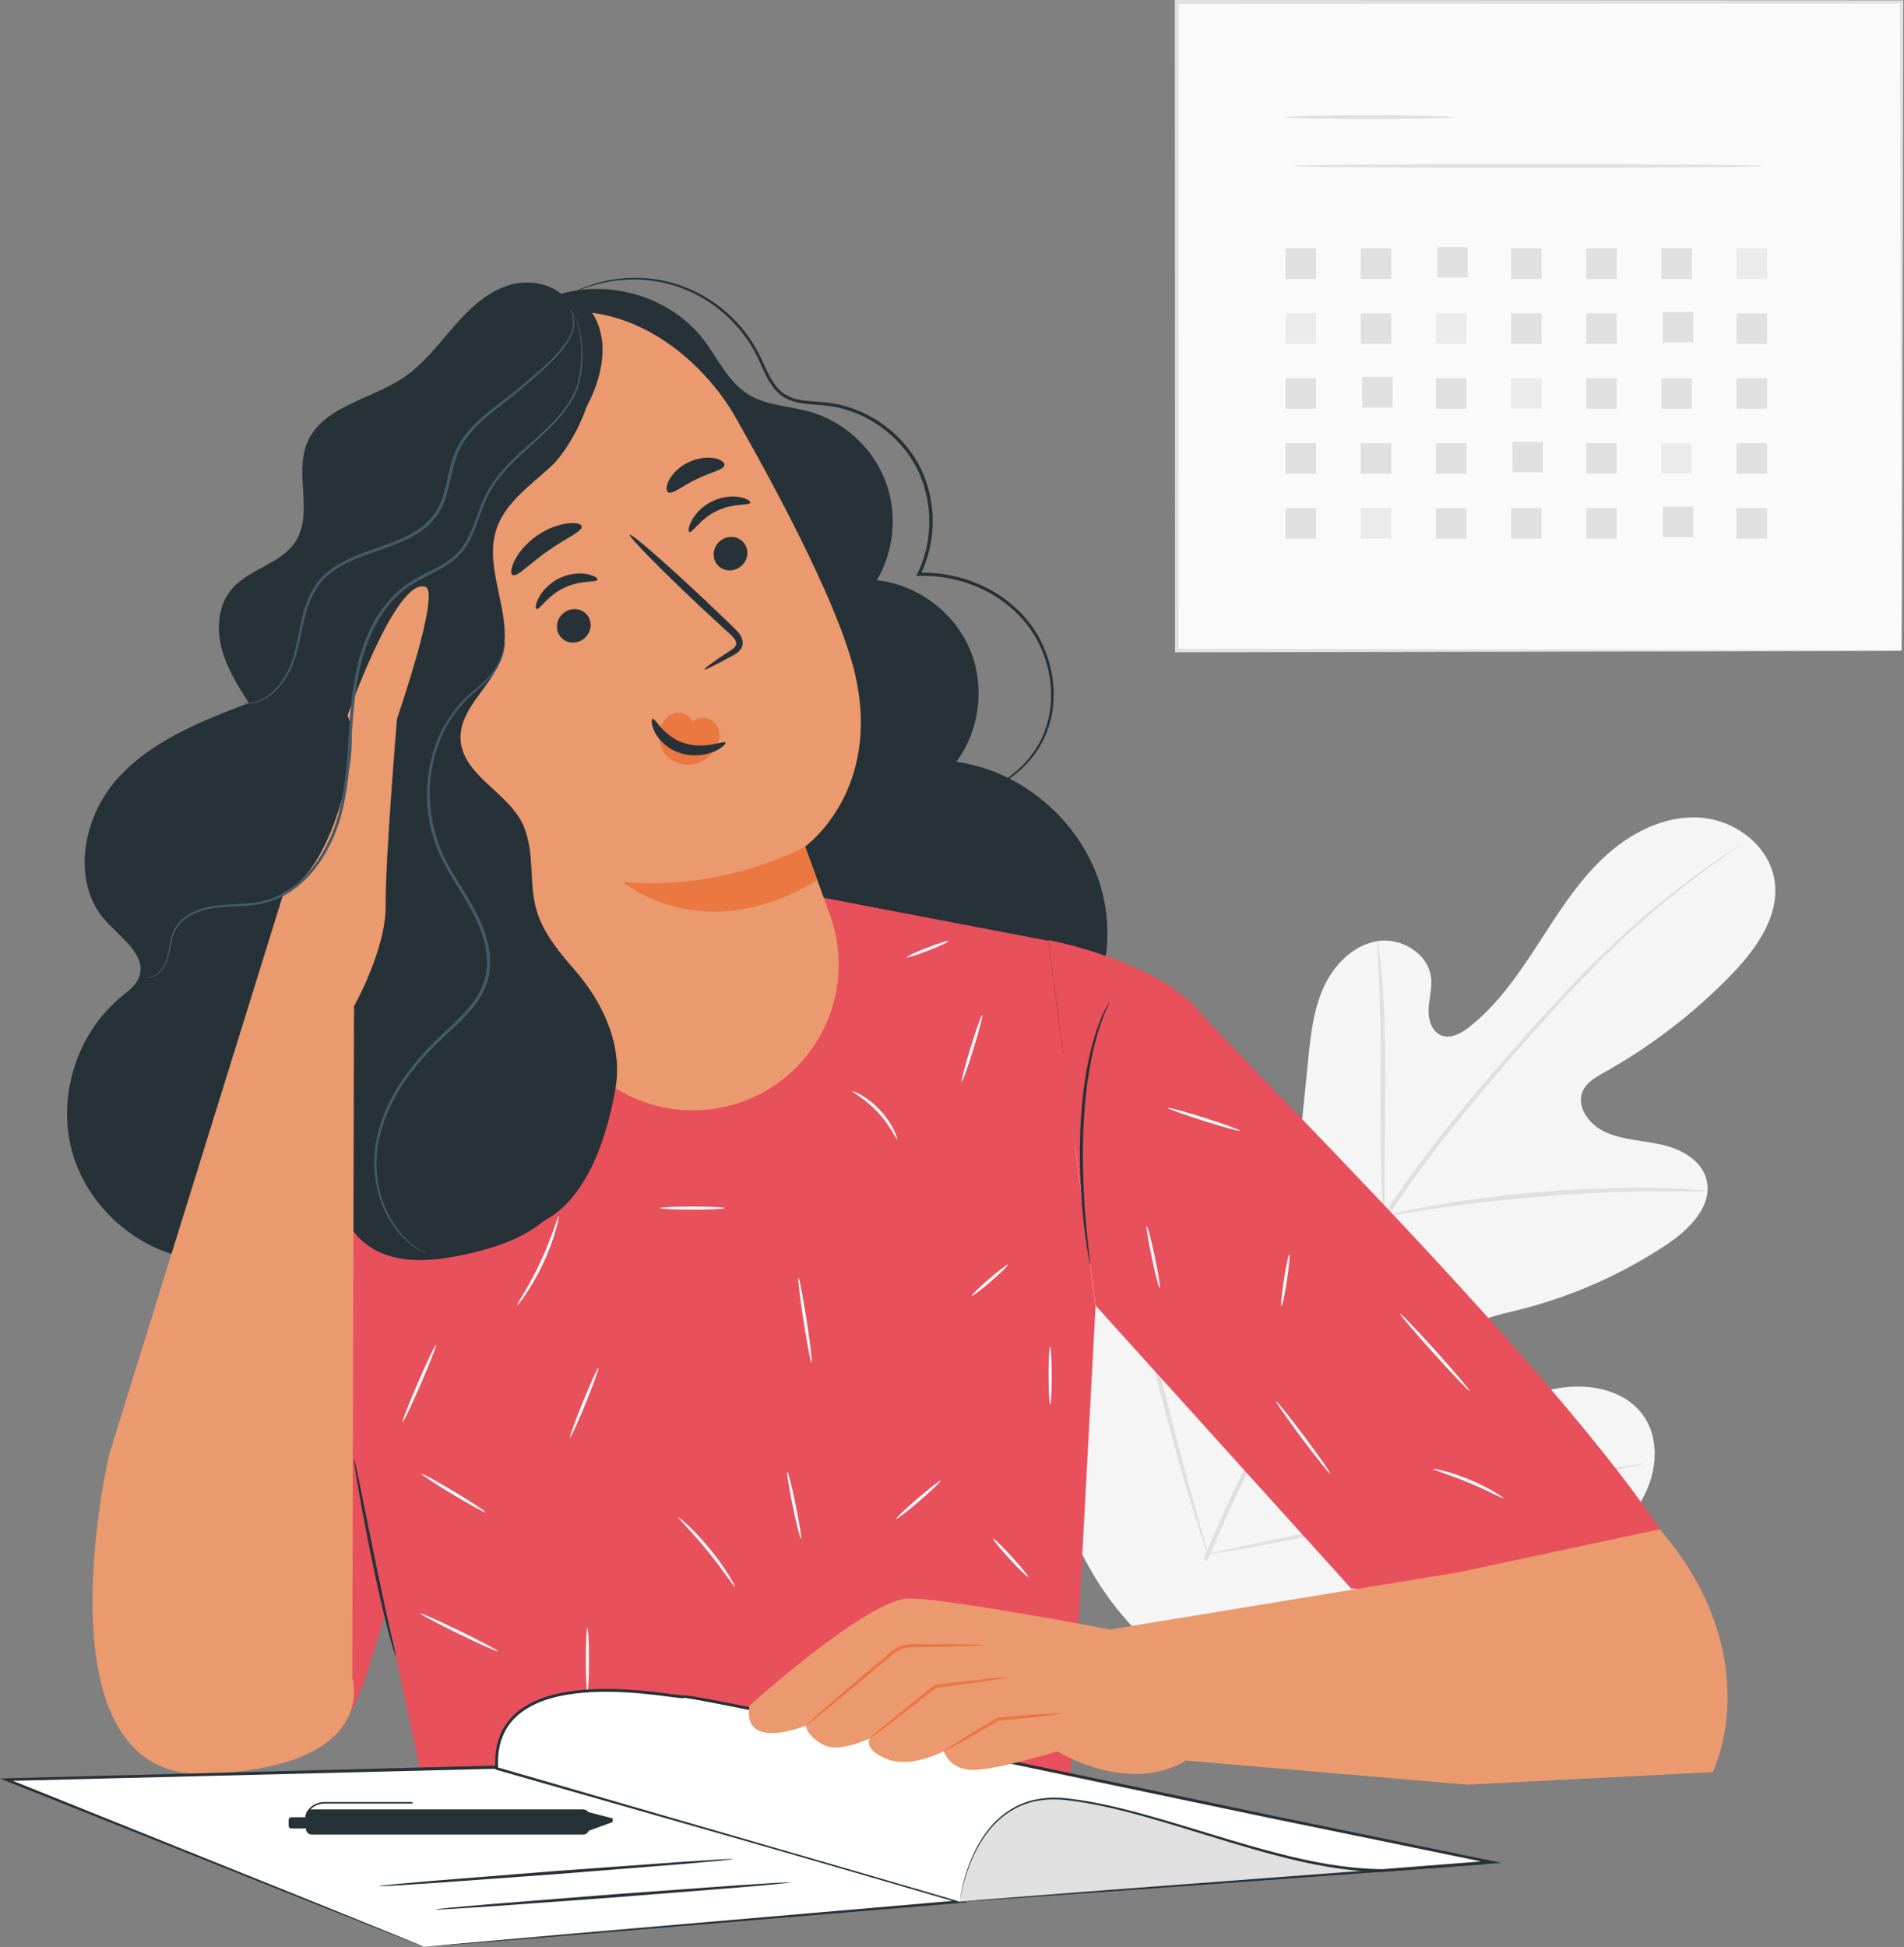 <svg width="313" height="320" viewBox="0 0 313 320" fill="none" xmlns="http://www.w3.org/2000/svg">
<rect x="0" y="0" width="313" height="320" fill="#808080" stroke="none"/>
<g clip-path="url(#clip0)">
<path d="M189.86 270.948C170.484 254.05 168.663 226.364 172.116 202.031C172.694 197.971 172.713 193.622 175.032 190.258C177.361 186.895 182.148 184.934 185.611 187.044C188.487 188.796 189.423 192.458 190.806 195.553C192.637 199.673 195.652 203.236 199.384 205.714C201.832 207.336 204.957 208.51 207.674 207.376C211.396 205.813 212.342 200.996 212.75 196.946C213.516 189.383 214.282 181.819 215.048 174.256C215.456 170.196 215.894 166.056 217.566 162.344C219.238 158.632 222.413 155.358 226.383 154.691C230.354 154.024 234.892 156.761 235.27 160.821C235.43 162.513 234.912 164.185 234.843 165.887C234.773 167.578 235.36 169.529 236.903 170.166C238.465 170.813 240.216 169.837 241.56 168.783C246.188 165.14 249.591 160.174 252.815 155.208C256.04 150.252 259.195 145.157 263.474 141.097C267.753 137.036 273.386 134.071 279.228 134.369C285.069 134.668 290.871 138.917 291.727 144.779C292.583 150.65 288.622 156.094 284.492 160.333C278.372 166.623 271.346 172.007 263.713 176.266C262.339 177.033 260.847 177.869 260.2 179.312C259.025 181.919 261.304 184.885 263.872 186.059C266.788 187.392 270.102 187.432 273.217 188.149C276.342 188.865 279.616 190.627 280.491 193.742C281.706 198.061 277.775 202.031 274.053 204.509C266.609 209.475 258.329 213.128 249.681 215.287C246.576 216.054 243.341 216.681 240.704 218.512C238.077 220.353 236.226 223.836 237.37 226.851C238.515 229.867 242.147 231.18 245.332 230.941C248.516 230.703 251.502 229.299 254.597 228.503C260.399 227.001 267.554 228.165 270.599 233.36C272.6 236.783 272.331 241.212 270.739 244.854C269.146 248.496 266.39 251.492 263.514 254.209C253.452 263.723 241.112 270.928 227.697 274.013C214.312 277.108 202.201 277.028 189.86 270.948Z" fill="#F5F5F5"/>
<path d="M197.822 256.309C202.748 244.366 209.227 231.728 216.462 218.741C218.283 215.496 220.084 212.302 221.856 209.147C223.637 206.002 225.399 202.877 227.309 199.942C231.111 194.03 235.211 188.646 239.262 183.651C243.312 178.655 247.342 174.057 251.144 169.788C254.956 165.528 258.578 161.617 262.031 158.204C268.928 151.337 275.128 146.471 279.526 143.296C281.726 141.704 283.467 140.529 284.662 139.743C285.239 139.375 285.687 139.076 286.025 138.858C286.334 138.658 286.493 138.569 286.503 138.579C286.513 138.589 286.363 138.708 286.065 138.917C285.736 139.156 285.299 139.465 284.741 139.863C283.577 140.689 281.865 141.903 279.696 143.525C275.357 146.759 269.226 151.675 262.409 158.572C258.986 162.005 255.393 165.926 251.612 170.196C247.84 174.475 243.829 179.083 239.799 184.078C235.768 189.074 231.698 194.448 227.926 200.33C226.026 203.266 224.284 206.351 222.503 209.505C220.731 212.66 218.94 215.855 217.119 219.099C209.894 232.076 203.405 244.675 198.459 256.567" fill="#E0E0E0"/>
<path d="M227.518 199.932C227.468 199.932 227.399 199.305 227.309 198.16C227.22 197.016 227.14 195.354 227.07 193.304C226.931 189.204 226.931 183.541 226.961 177.291C226.991 171.042 226.911 165.389 226.712 161.299C226.613 159.259 226.523 157.607 226.443 156.462C226.374 155.318 226.354 154.681 226.404 154.681C226.453 154.671 226.573 155.298 226.732 156.432C226.901 157.567 227.07 159.219 227.24 161.269C227.578 165.359 227.737 171.032 227.717 177.291C227.677 183.461 227.638 189.034 227.608 193.294C227.608 195.214 227.608 196.847 227.608 198.14C227.598 199.295 227.568 199.932 227.518 199.932Z" fill="#E0E0E0"/>
<path d="M280.7 195.812C280.7 195.861 279.944 195.871 278.591 195.841C277.237 195.812 275.287 195.772 272.868 195.792C268.042 195.792 261.364 196.03 254.01 196.608C246.655 197.205 240.027 198.021 235.25 198.757C232.862 199.106 230.931 199.444 229.598 199.663C228.264 199.892 227.518 199.991 227.508 199.942C227.498 199.892 228.224 199.693 229.538 199.374C230.862 199.066 232.772 198.648 235.171 198.23C239.938 197.364 246.586 196.448 253.96 195.851C261.334 195.274 268.032 195.115 272.878 195.254C275.296 195.304 277.257 195.433 278.61 195.553C279.964 195.662 280.7 195.762 280.7 195.812Z" fill="#E0E0E0"/>
<path d="M198.558 255.423C198.538 255.433 198.439 255.204 198.27 254.746C198.081 254.209 197.852 253.552 197.583 252.766C196.996 251.044 196.2 248.526 195.274 245.401C193.403 239.162 191.084 230.454 188.666 220.811C186.238 211.167 184.009 202.449 182.277 196.18C181.421 193.125 180.715 190.617 180.197 188.756C179.978 187.95 179.789 187.283 179.64 186.736C179.52 186.268 179.471 186.019 179.491 186.009C179.51 185.999 179.61 186.238 179.779 186.686C179.968 187.223 180.187 187.87 180.466 188.666C181.053 190.388 181.849 192.906 182.775 196.031C184.646 202.27 186.964 210.978 189.383 220.621C191.811 230.265 194.04 238.982 195.772 245.252C196.628 248.297 197.334 250.815 197.852 252.676C198.071 253.482 198.26 254.149 198.409 254.696C198.538 255.164 198.588 255.413 198.558 255.423Z" fill="#E0E0E0"/>
<path d="M270.251 240.555C270.251 240.585 270.012 240.654 269.534 240.764C268.977 240.883 268.28 241.042 267.454 241.222C265.534 241.62 262.936 242.167 259.781 242.824C253.303 244.177 244.366 246.158 234.504 248.357C224.632 250.556 215.675 252.447 209.167 253.671C205.912 254.288 203.275 254.756 201.444 255.035C200.598 255.164 199.902 255.264 199.334 255.353C198.847 255.413 198.598 255.443 198.588 255.413C198.588 255.383 198.827 255.313 199.304 255.204C199.862 255.084 200.548 254.935 201.384 254.746C203.305 254.348 205.902 253.801 209.057 253.144C215.536 251.79 224.472 249.81 234.345 247.611C244.207 245.411 253.173 243.52 259.682 242.296C262.936 241.679 265.573 241.212 267.405 240.933C268.25 240.804 268.947 240.704 269.514 240.615C269.982 240.555 270.241 240.535 270.251 240.555Z" fill="#E0E0E0"/>
<path d="M312.606 0.318H193.443V106.932H312.606V0.318Z" fill="#FAFAFA"/>
<path d="M312.616 106.932C312.616 106.932 312.596 106.245 312.586 104.952C312.576 103.648 312.566 101.727 312.556 99.239C312.536 94.234 312.517 86.919 312.487 77.594C312.457 58.964 312.407 32.343 312.347 0.309L312.616 0.577C278.292 0.587 237.341 0.607 193.463 0.627H193.453L193.772 0.309C193.762 39.101 193.742 75.594 193.732 106.922L193.453 106.643C229.001 106.703 258.757 106.753 279.646 106.783C290.095 106.813 298.325 106.842 303.958 106.852C306.764 106.862 308.924 106.882 310.397 106.882C311.113 106.892 311.671 106.892 312.059 106.902C312.417 106.922 312.616 106.932 312.616 106.932C312.616 106.932 312.437 106.942 312.079 106.952C311.7 106.952 311.153 106.962 310.447 106.972C308.984 106.982 306.844 106.992 304.067 107.002C298.445 107.022 290.244 107.042 279.825 107.071C258.896 107.101 229.081 107.151 193.453 107.211H193.175V106.932C193.165 75.604 193.155 39.111 193.135 0.318V0H193.453H193.463C237.341 0.02 278.302 0.03 312.616 0.05H312.885V0.318C312.825 32.423 312.775 59.104 312.745 77.773C312.716 87.068 312.696 94.363 312.676 99.359C312.666 101.827 312.656 103.728 312.646 105.021C312.636 106.285 312.616 106.932 312.616 106.932Z" fill="#E0E0E0"/>
<path d="M239.141 19.257C239.141 19.436 232.872 19.575 225.129 19.575C217.387 19.575 211.117 19.436 211.117 19.257C211.117 19.078 217.387 18.938 225.129 18.938C232.872 18.938 239.141 19.087 239.141 19.257Z" fill="#E0E0E0"/>
<path d="M289.637 27.268C289.637 27.447 272.401 27.586 251.154 27.586C229.896 27.586 212.67 27.447 212.67 27.268C212.67 27.089 229.896 26.95 251.154 26.95C272.401 26.95 289.637 27.089 289.637 27.268Z" fill="#E0E0E0"/>
<path d="M216.352 40.822H211.326V45.838H216.352V40.822Z" fill="#E0E0E0"/>
<path d="M228.702 40.822H223.687V45.838H228.702V40.822Z" fill="#E0E0E0"/>
<path d="M241.291 40.603H236.275V45.619H241.291V40.603Z" fill="#E0E0E0"/>
<path d="M253.423 40.822H248.407V45.838H253.423V40.822Z" fill="#E0E0E0"/>
<path d="M265.773 40.822H260.757V45.838H265.773V40.822Z" fill="#E0E0E0"/>
<path d="M278.133 40.822H273.117V45.838H278.133V40.822Z" fill="#E0E0E0"/>
<path d="M290.493 40.822H285.478V45.838H290.493V40.822Z" fill="#EBEBEB"/>
<path d="M216.352 51.501H211.326V56.516H216.352V51.501Z" fill="#EBEBEB"/>
<path d="M228.702 51.501H223.687V56.516H228.702V51.501Z" fill="#E0E0E0"/>
<path d="M241.073 51.501H236.047V56.516H241.073V51.501Z" fill="#EBEBEB"/>
<path d="M253.423 51.501H248.407V56.516H253.423V51.501Z" fill="#E0E0E0"/>
<path d="M265.773 51.501H260.757V56.516H265.773V51.501Z" fill="#E0E0E0"/>
<path d="M278.362 51.272H273.347V56.297H278.362V51.272Z" fill="#E0E0E0"/>
<path d="M290.493 51.501H285.478V56.516H290.493V51.501Z" fill="#E0E0E0"/>
<path d="M216.352 62.169H211.326V67.184H216.352V62.169Z" fill="#E0E0E0"/>
<path d="M228.932 61.95H223.916V66.966H228.932V61.95Z" fill="#E0E0E0"/>
<path d="M241.073 62.169H236.047V67.184H241.073V62.169Z" fill="#E0E0E0"/>
<path d="M253.423 62.169H248.407V67.184H253.423V62.169Z" fill="#EBEBEB"/>
<path d="M265.773 62.169H260.757V67.184H265.773V62.169Z" fill="#E0E0E0"/>
<path d="M278.133 62.169H273.117V67.184H278.133V62.169Z" fill="#E0E0E0"/>
<path d="M290.493 62.169H285.478V67.184H290.493V62.169Z" fill="#E0E0E0"/>
<path d="M216.352 72.847H211.326V77.873H216.352V72.847Z" fill="#E0E0E0"/>
<path d="M228.702 72.847H223.687V77.873H228.702V72.847Z" fill="#E0E0E0"/>
<path d="M241.073 72.847H236.047V77.873H241.073V72.847Z" fill="#E0E0E0"/>
<path d="M253.642 72.618H248.626V77.634H253.642V72.618Z" fill="#E0E0E0"/>
<path d="M265.773 72.847H260.757V77.873H265.773V72.847Z" fill="#E0E0E0"/>
<path d="M278.133 72.847H273.117V77.873H278.133V72.847Z" fill="#EBEBEB"/>
<path d="M290.493 72.847H285.478V77.873H290.493V72.847Z" fill="#E0E0E0"/>
<path d="M216.352 83.516H211.326V88.531H216.352V83.516Z" fill="#E0E0E0"/>
<path d="M228.702 83.516H223.687V88.531H228.702V83.516Z" fill="#EBEBEB"/>
<path d="M241.073 83.516H236.047V88.531H241.073V83.516Z" fill="#E0E0E0"/>
<path d="M253.423 83.516H248.407V88.531H253.423V83.516Z" fill="#E0E0E0"/>
<path d="M265.773 83.516H260.757V88.531H265.773V83.516Z" fill="#E0E0E0"/>
<path d="M278.362 83.296H273.347V88.312H278.362V83.296Z" fill="#E0E0E0"/>
<path d="M290.493 83.516H285.478V88.531H290.493V83.516Z" fill="#E0E0E0"/>
<path d="M181.311 147.078C178.634 135.862 168.633 126.786 157.218 125.204C161.139 119.929 161.985 112.515 159.338 106.494C156.701 100.473 150.68 96.065 144.141 95.368C147.077 90.432 147.575 84.123 145.445 78.788C143.315 73.454 138.608 69.215 133.075 67.662C129.682 66.707 125.93 66.667 122.944 64.786C119.67 62.726 118.028 58.925 115.679 55.849C109.688 48.027 98.005 45.221 89.118 49.46L81.087 66.239C89.486 93.288 97.885 120.347 106.295 147.396C108.892 155.756 111.639 164.394 117.481 170.902C123.88 178.038 133.394 181.809 142.907 182.964C152.153 184.078 162.025 182.785 169.678 177.48C179.162 170.912 183.988 158.283 181.311 147.078Z" fill="#263238"/>
<path d="M156.133 130.657C156.123 130.558 157.755 130.886 160.592 130.16C161.995 129.791 163.677 129.144 165.418 128.01C167.13 126.856 168.931 125.233 170.334 123.004C171.738 120.795 172.693 117.969 172.783 114.844C172.882 111.739 172.175 108.355 170.504 105.23C168.842 102.105 166.105 99.359 162.701 97.468C159.298 95.577 155.228 94.532 151.038 94.651L150.61 94.662L150.799 94.283C152.909 90.064 153.386 84.859 151.953 80.062C150.54 75.186 147.017 71.215 142.847 68.936C141.813 68.349 140.718 67.881 139.613 67.513C138.509 67.135 137.374 66.866 136.24 66.717C133.99 66.388 131.602 66.607 129.472 65.612C128.417 65.124 127.562 64.308 126.925 63.403C126.278 62.497 125.81 61.522 125.372 60.557C124.536 58.616 123.621 56.825 122.436 55.252C120.128 52.088 117.172 49.779 114.206 48.286C111.221 46.793 108.215 46.136 105.578 45.977C102.931 45.828 100.642 46.136 98.821 46.554C97 46.982 95.636 47.51 94.74 47.918C94.283 48.097 93.954 48.286 93.725 48.386C93.497 48.495 93.377 48.545 93.367 48.535C93.367 48.525 93.477 48.465 93.696 48.336C93.924 48.216 94.243 48.017 94.701 47.818C95.586 47.38 96.95 46.823 98.781 46.355C100.612 45.908 102.911 45.559 105.598 45.689C108.275 45.828 111.33 46.465 114.375 47.958C117.401 49.46 120.426 51.779 122.795 54.994C123.999 56.576 124.964 58.437 125.8 60.358C126.656 62.229 127.701 64.259 129.691 65.164C131.652 66.09 134 65.881 136.319 66.209C137.483 66.359 138.648 66.627 139.792 67.015C140.937 67.394 142.051 67.871 143.116 68.468C147.395 70.797 151.028 74.867 152.481 79.893C153.954 84.819 153.466 90.153 151.287 94.492L151.048 94.124C155.337 94.015 159.487 95.089 162.96 97.03C166.443 98.971 169.23 101.797 170.922 105.001C172.623 108.206 173.32 111.659 173.2 114.844C173.091 118.028 172.096 120.924 170.643 123.163C169.19 125.422 167.339 127.055 165.587 128.209C163.806 129.334 162.094 129.97 160.661 130.309C159.238 130.667 158.084 130.697 157.327 130.707C156.969 130.687 156.681 130.677 156.462 130.657C156.233 130.677 156.133 130.667 156.133 130.657Z" fill="#263238"/>
<path d="M54.994 284.701C57.98 281.885 59.413 277.824 60.667 273.913C64.468 262.091 67.603 250.049 70.051 237.868L58.079 209.963L54.994 284.701Z" fill="#E8505B"/>
<path d="M172.365 154.631L131.185 146.759L54.546 170.176L56.118 230.215L69.304 292.045H175.968L180.098 214.7L172.365 154.631Z" fill="#E8505B"/>
<path d="M172.365 154.512C172.365 154.512 190.02 157.766 197.344 166.424C204.669 175.082 276.501 245.172 279.875 265.414L222.114 261.085L180.108 214.581L172.365 154.512Z" fill="#E8505B"/>
<path d="M179.232 207.863C179.193 207.873 179.073 207.266 178.874 206.171C178.685 205.077 178.436 203.494 178.217 201.514C177.75 197.573 177.371 192.09 177.58 186.029C177.71 183.004 177.959 180.118 178.347 177.52C178.765 174.923 179.252 172.604 179.849 170.703C179.989 170.225 180.128 169.778 180.257 169.35C180.417 168.932 180.566 168.544 180.705 168.165C180.984 167.429 181.223 166.792 181.492 166.295C181.979 165.299 182.268 164.752 182.298 164.772C182.327 164.792 182.109 165.359 181.671 166.374C181.432 166.872 181.223 167.519 180.974 168.255C180.845 168.633 180.705 169.021 180.566 169.439C180.447 169.867 180.327 170.325 180.188 170.793C179.64 172.684 179.203 175.002 178.805 177.58C178.446 180.167 178.207 183.033 178.078 186.039C177.869 192.07 178.197 197.533 178.566 201.474C178.735 203.445 178.934 205.037 179.053 206.132C179.213 207.246 179.262 207.853 179.232 207.863Z" fill="#263238"/>
<path d="M58.178 239.779C58.218 239.769 58.328 240.226 58.517 241.042C58.716 241.968 58.955 243.132 59.253 244.526C59.87 247.571 60.686 251.591 61.592 256.03C62.517 260.518 63.373 264.578 64.04 267.504C64.358 268.888 64.637 270.052 64.846 270.968C65.045 271.784 65.145 272.241 65.105 272.251C65.075 272.261 64.916 271.823 64.647 271.027C64.388 270.221 64.05 269.057 63.682 267.594C62.925 264.678 62 260.628 61.084 256.129C60.159 251.641 59.403 247.551 58.895 244.595C58.636 243.112 58.447 241.918 58.318 241.082C58.198 240.246 58.148 239.779 58.178 239.779Z" fill="#263238"/>
<path d="M133.414 223.995C133.275 224.015 132.678 220.91 132.081 217.049C131.484 213.187 131.115 210.043 131.265 210.023C131.404 210.003 132.001 213.108 132.598 216.969C133.195 220.83 133.564 223.975 133.414 223.995Z" fill="#FAFAFA"/>
<path d="M93.716 236.266C93.587 236.216 94.522 233.609 95.806 230.454C97.09 227.299 98.244 224.781 98.374 224.831C98.503 224.881 97.567 227.488 96.284 230.643C95 233.798 93.845 236.315 93.716 236.266Z" fill="#FAFAFA"/>
<path d="M120.824 260.827C120.695 260.906 118.914 258.11 116.346 254.965C113.779 251.81 111.4 249.502 111.509 249.392C111.559 249.342 112.206 249.86 113.191 250.775C114.167 251.701 115.45 253.044 116.754 254.637C118.048 256.229 119.103 257.762 119.809 258.906C120.506 260.05 120.874 260.797 120.824 260.827Z" fill="#FAFAFA"/>
<path d="M154.631 243.371C154.721 243.481 153.168 244.973 151.158 246.695C149.148 248.427 147.446 249.74 147.346 249.631C147.257 249.521 148.809 248.029 150.82 246.307C152.83 244.585 154.532 243.272 154.631 243.371Z" fill="#FAFAFA"/>
<path d="M81.864 271.405C81.804 271.535 78.888 270.241 75.365 268.529C71.842 266.808 69.036 265.315 69.096 265.186C69.155 265.056 72.071 266.35 75.594 268.072C79.117 269.783 81.924 271.276 81.864 271.405Z" fill="#FAFAFA"/>
<path d="M165.697 207.863C165.787 207.973 164.543 209.197 162.911 210.61C161.279 212.013 159.875 213.068 159.786 212.958C159.696 212.849 160.94 211.625 162.582 210.212C164.204 208.809 165.608 207.754 165.697 207.863Z" fill="#FAFAFA"/>
<path d="M158.094 177.819C157.955 177.779 158.602 175.281 159.537 172.236C160.473 169.191 161.338 166.762 161.478 166.802C161.617 166.842 160.97 169.34 160.035 172.385C159.099 175.43 158.233 177.859 158.094 177.819Z" fill="#FAFAFA"/>
<path d="M119.123 198.568C119.123 198.708 116.754 198.827 113.829 198.827C110.903 198.827 108.534 198.708 108.534 198.568C108.534 198.429 110.903 198.309 113.829 198.309C116.754 198.309 119.123 198.429 119.123 198.568Z" fill="#FAFAFA"/>
<path d="M66.179 233.728C66.05 233.668 67.174 230.782 68.697 227.269C70.219 223.756 71.553 220.96 71.692 221.019C71.822 221.079 70.697 223.965 69.175 227.478C67.652 230.981 66.318 233.778 66.179 233.728Z" fill="#FAFAFA"/>
<path d="M190.656 211.705C190.517 211.734 189.92 209.485 189.333 206.679C188.746 203.873 188.377 201.574 188.517 201.544C188.656 201.514 189.253 203.763 189.84 206.57C190.428 209.386 190.796 211.675 190.656 211.705Z" fill="#FAFAFA"/>
<path d="M203.843 185.85C203.803 185.989 201.106 185.253 197.832 184.218C194.548 183.183 191.93 182.227 191.97 182.088C192.01 181.949 194.707 182.685 197.991 183.72C201.265 184.755 203.882 185.71 203.843 185.85Z" fill="#FAFAFA"/>
<path d="M210.66 214.67C210.521 214.65 210.69 212.74 211.048 210.401C211.406 208.062 211.804 206.181 211.944 206.201C212.083 206.221 211.914 208.132 211.556 210.471C211.207 212.809 210.809 214.69 210.66 214.67Z" fill="#FAFAFA"/>
<path d="M241.58 228.603C241.47 228.702 238.823 225.936 235.668 222.423C232.504 218.91 230.036 215.994 230.145 215.894C230.255 215.795 232.902 218.561 236.056 222.074C239.211 225.577 241.689 228.503 241.58 228.603Z" fill="#FAFAFA"/>
<path d="M218.661 242.197C218.541 242.286 216.471 239.689 214.013 236.415C211.565 233.131 209.674 230.404 209.784 230.324C209.903 230.235 211.973 232.832 214.431 236.106C216.879 239.381 218.78 242.107 218.661 242.197Z" fill="#FAFAFA"/>
<path d="M247.143 246.247C247.063 246.377 244.615 245.003 241.42 243.69C238.236 242.356 235.529 241.59 235.569 241.441C235.599 241.311 238.385 241.859 241.619 243.212C244.854 244.555 247.212 246.138 247.143 246.247Z" fill="#FAFAFA"/>
<path d="M96.562 278.093C96.423 278.093 96.304 275.744 96.304 272.839C96.304 269.943 96.423 267.584 96.562 267.584C96.702 267.584 96.821 269.933 96.821 272.839C96.821 275.735 96.702 278.093 96.562 278.093Z" fill="#FAFAFA"/>
<path d="M169.021 259.185C168.912 259.284 167.538 257.951 165.946 256.209C164.354 254.467 163.14 252.985 163.249 252.885C163.359 252.786 164.732 254.119 166.324 255.861C167.916 257.602 169.131 259.085 169.021 259.185Z" fill="#FAFAFA"/>
<path d="M172.644 230.832C172.505 230.832 172.386 228.712 172.376 226.105C172.366 223.497 172.485 221.378 172.624 221.378C172.764 221.378 172.883 223.497 172.893 226.105C172.893 228.712 172.784 230.832 172.644 230.832Z" fill="#FAFAFA"/>
<path d="M131.672 252.905C131.533 252.935 130.916 250.497 130.299 247.461C129.682 244.426 129.284 241.938 129.433 241.908C129.572 241.878 130.189 244.317 130.806 247.352C131.423 250.387 131.811 252.875 131.672 252.905Z" fill="#FAFAFA"/>
<path d="M79.824 248.576C79.754 248.695 77.346 247.382 74.44 245.64C71.544 243.899 69.255 242.386 69.325 242.257C69.394 242.137 71.803 243.451 74.709 245.192C77.615 246.934 79.903 248.447 79.824 248.576Z" fill="#FAFAFA"/>
<path d="M91.855 199.862C91.915 199.882 91.766 200.787 91.358 202.211C90.959 203.634 90.273 205.574 89.317 207.624C88.352 209.674 87.307 211.436 86.471 212.66C85.635 213.884 85.038 214.581 84.988 214.541C84.929 214.491 85.416 213.725 86.163 212.461C86.909 211.197 87.904 209.426 88.85 207.395C89.795 205.365 90.522 203.474 91.009 202.091C91.507 200.708 91.785 199.842 91.855 199.862Z" fill="#FAFAFA"/>
<path d="M147.486 187.253C147.337 187.323 146.381 185.034 144.321 182.844C142.291 180.635 140.072 179.511 140.151 179.371C140.181 179.252 142.59 180.197 144.699 182.496C146.839 184.765 147.615 187.233 147.486 187.253Z" fill="#FAFAFA"/>
<path d="M155.895 154.701C155.944 154.83 154.461 155.527 152.571 156.253C150.69 156.98 149.117 157.457 149.068 157.328C149.018 157.199 150.501 156.502 152.392 155.775C154.272 155.039 155.845 154.561 155.895 154.701Z" fill="#FAFAFA"/>
<path d="M132.349 139.136C132.349 139.136 146.282 129.234 139.793 107.937C136.569 97.338 128.219 81.455 120.974 68.687C114.446 57.183 99.419 46.057 83.635 53.799C83.635 53.799 47.928 68.08 59.134 95.249L92.024 168.364C97.229 179.928 110.525 185.442 122.387 180.953C134.658 176.306 140.918 162.652 136.429 150.322L132.349 139.136Z" fill="#EB996E"/>
<path d="M122.557 89.636C123.253 90.949 122.716 92.631 121.352 93.388C119.989 94.144 118.327 93.686 117.621 92.373C116.924 91.059 117.461 89.377 118.815 88.621C120.188 87.864 121.86 88.322 122.557 89.636Z" fill="#263238"/>
<path d="M123.343 82.64C123.194 83.127 120.576 82.64 117.849 83.973C115.113 85.267 113.789 87.645 113.331 87.456C113.112 87.377 113.142 86.63 113.71 85.566C114.257 84.511 115.421 83.187 117.133 82.371C118.835 81.555 120.576 81.485 121.711 81.724C122.845 81.953 123.422 82.411 123.343 82.64Z" fill="#263238"/>
<path d="M96.791 101.498C97.488 102.812 96.95 104.494 95.587 105.25C94.223 106.007 92.561 105.549 91.855 104.235C91.158 102.921 91.696 101.24 93.049 100.483C94.422 99.727 96.094 100.175 96.791 101.498Z" fill="#263238"/>
<path d="M98.214 95.288C98.065 95.776 95.447 95.288 92.721 96.622C89.984 97.916 88.66 100.294 88.202 100.105C87.984 100.025 88.013 99.279 88.581 98.214C89.128 97.159 90.292 95.836 91.994 95.02C93.696 94.204 95.437 94.134 96.572 94.373C97.726 94.602 98.303 95.059 98.214 95.288Z" fill="#263238"/>
<path d="M115.839 110.007C115.749 109.858 117.302 108.743 119.879 107.051C120.536 106.643 121.133 106.176 121.024 105.648C120.944 105.061 120.287 104.454 119.551 103.807C118.078 102.444 116.525 101.011 114.903 99.508C108.365 93.348 103.27 88.143 103.519 87.884C103.767 87.626 109.271 92.402 115.819 98.563C117.411 100.085 118.934 101.548 120.397 102.941C121.044 103.608 121.939 104.285 122.089 105.499C122.158 106.106 121.83 106.733 121.442 107.071C121.064 107.43 120.675 107.619 120.337 107.808C117.63 109.301 115.918 110.156 115.839 110.007Z" fill="#263238"/>
<path d="M132.349 139.136C132.349 139.136 119.461 146.47 102.424 144.968C102.424 144.968 115.461 156.134 134.349 144.649L132.349 139.136Z" fill="#EB7741"/>
<path d="M118.222 120.939C118.342 119.874 117.745 118.779 116.799 118.282C115.854 117.784 114.61 117.934 113.814 118.63C113.485 117.635 112.351 117.028 111.306 117.157C110.261 117.287 109.355 118.023 108.848 118.939C107.863 120.71 108.33 123.138 109.853 124.492C111.366 125.845 113.764 126.054 115.545 125.079C117.327 124.104 118.431 122.054 118.362 120.013" fill="#EB7741"/>
<path d="M107.282 118.15C107.73 117.941 108.954 120.996 112.437 122.131C115.92 123.275 119.045 121.633 119.244 122.051C119.364 122.23 118.756 122.937 117.393 123.524C116.06 124.111 113.91 124.459 111.78 123.763C109.651 123.066 108.257 121.563 107.65 120.349C107.023 119.105 107.063 118.21 107.282 118.15Z" fill="#263238"/>
<path d="M95.629 86.51C95.768 87.376 92.922 88.491 90.006 90.591C87.05 92.621 85.03 94.92 84.264 94.502C83.906 94.293 83.975 93.367 84.602 92.113C85.229 90.859 86.473 89.307 88.225 88.073C89.986 86.839 91.867 86.192 93.25 86.033C94.664 85.853 95.549 86.102 95.629 86.51Z" fill="#263238"/>
<path d="M119.097 76.426C118.947 77.281 116.758 77.62 114.509 78.754C112.22 79.809 110.608 81.312 109.842 80.904C109.493 80.695 109.463 79.929 109.991 78.913C110.498 77.908 111.613 76.734 113.175 75.978C114.728 75.231 116.35 75.092 117.455 75.311C118.559 75.53 119.146 76.028 119.097 76.426Z" fill="#263238"/>
<path d="M90.193 165.369C88.8 163.04 87.228 160.702 86.84 158.015C86.452 155.338 87.287 152.631 87.168 149.934C86.86 143.137 80.898 138.22 75.853 133.653C70.807 129.085 65.871 122.407 68.29 116.048C70.628 109.898 78.809 107.41 80.809 101.14C82.451 96.015 79.246 90.323 80.68 85.128C82.312 79.226 88.999 76.499 93 71.862C97.966 66.11 101.519 56.855 96.921 50.804L93.706 49.978C91.736 46.674 87.118 45.738 83.466 46.933C79.814 48.127 76.938 50.963 74.43 53.869C71.912 56.775 69.543 59.91 66.349 62.059C60.885 65.722 52.854 66.806 50.436 72.927C48.416 78.022 51.541 84.411 48.575 89.019C46.187 92.731 40.882 93.487 38.056 96.871C35.886 99.468 35.578 103.22 36.414 106.494C37.25 109.768 39.091 112.684 40.902 115.54C32.951 118.576 24.671 121.83 19.078 128.239C13.485 134.648 11.684 145.236 17.476 151.466C20.053 154.243 24.223 157.159 22.83 160.682C22.302 162.025 21.038 162.921 19.924 163.836C12.609 169.837 9.315 180.317 11.893 189.422C14.47 198.528 22.77 205.733 32.135 207.007C41.509 208.281 51.431 203.554 56.337 195.473C55.322 199.882 58.706 204.38 62.916 206.042C67.125 207.704 71.862 207.157 76.281 206.221C81.296 205.156 86.382 203.514 90.134 200.021C94.722 195.762 96.682 189.184 96.294 182.934C95.906 176.684 93.408 170.733 90.193 165.369Z" fill="#263238"/>
<path d="M96.891 59.82C98.772 64.109 94.065 73.424 90.632 76.609C87.198 79.793 82.979 82.64 81.566 87.098C79.406 93.905 84.72 101.498 82.362 108.246C80.7 113.003 75.455 116.506 75.714 121.531C76.032 127.642 84.063 130.388 86.223 136.121C88.064 141.007 86.731 145.744 88.542 150.65C89.666 153.705 92.174 156.81 94.324 159.249C99.001 164.563 102.424 171.658 101.19 178.854C99.469 188.885 95.637 197.503 89.328 200.698L68.23 172.684L66.588 127.93L65.274 105.539L73.405 99.568L76.45 77.514L96.891 59.82Z" fill="#263238"/>
<path d="M46.665 146.64L17.944 239.062C17.944 239.062 5.405 292.742 34.006 291.568C62.608 290.393 57.91 275.774 57.91 275.774L58.199 165.389C58.199 165.389 63.444 156.084 63.394 148.929C63.344 140.957 65.265 118.128 65.265 118.128C65.265 118.128 72.45 97.388 69.952 96.473C65.165 94.721 57.134 117.59 57.134 117.59C57.134 117.59 59.423 121.9 55.502 133.653C51.581 145.406 46.665 146.64 46.665 146.64Z" fill="#EB996E"/>
<path d="M93.676 50.804C93.686 50.794 93.766 50.894 93.925 51.083C94.094 51.262 94.283 51.58 94.522 51.998C94.97 52.854 95.408 54.227 95.617 56.048C95.826 57.86 95.856 60.129 95.299 62.676C94.751 65.274 92.92 67.762 90.661 70.1C88.392 72.449 85.516 74.609 82.988 77.445C81.734 78.868 80.6 80.48 79.823 82.341C79.027 84.192 78.46 86.222 77.525 88.193C77.067 89.178 76.48 90.133 75.733 90.989C74.987 91.845 74.061 92.532 73.096 93.129C71.155 94.323 68.966 95.119 67.105 96.473C63.294 99.13 60.855 103.578 59.562 108.295C58.218 113.052 58.039 117.919 57.701 122.586C57.382 127.244 56.934 131.812 55.491 135.922C54.038 139.992 51.7 143.594 48.595 145.953C47.052 147.127 45.34 147.973 43.589 148.411C41.837 148.879 40.106 148.909 38.494 148.988C36.871 149.058 35.329 149.138 33.926 149.486C32.523 149.824 31.249 150.401 30.273 151.208C29.278 152.004 28.671 153.059 28.383 154.104C28.084 155.158 27.965 156.164 27.736 157.049C27.348 158.87 26.273 160.025 25.397 160.443C24.959 160.652 24.571 160.702 24.332 160.692C24.083 160.682 23.964 160.642 23.964 160.642C23.954 160.592 24.501 160.771 25.357 160.343C26.183 159.915 27.198 158.781 27.547 156.999C27.756 156.124 27.855 155.109 28.154 154.024C28.432 152.939 29.069 151.805 30.094 150.969C31.109 150.113 32.413 149.516 33.846 149.157C35.289 148.789 36.861 148.7 38.484 148.62C40.106 148.531 41.808 148.481 43.499 148.023C45.191 147.585 46.843 146.759 48.346 145.605C51.351 143.306 53.64 139.763 55.053 135.762C56.457 131.722 56.895 127.204 57.213 122.546C57.541 117.899 57.711 112.983 59.074 108.156C59.751 105.748 60.686 103.439 61.96 101.349C63.244 99.269 64.866 97.418 66.826 96.065C68.767 94.671 70.966 93.875 72.857 92.711C73.803 92.134 74.688 91.477 75.395 90.671C76.111 89.865 76.669 88.949 77.126 87.994C78.042 86.073 78.619 84.053 79.435 82.162C80.241 80.261 81.416 78.599 82.7 77.166C85.287 74.3 88.163 72.16 90.432 69.852C91.567 68.697 92.572 67.533 93.368 66.319C94.174 65.105 94.771 63.871 95.05 62.617C95.627 60.119 95.627 57.87 95.448 56.078C95.269 54.277 94.871 52.914 94.463 52.058C94.005 51.192 93.636 50.834 93.676 50.804Z" fill="#455A64"/>
<path d="M93.676 50.804C93.686 50.804 93.726 50.864 93.806 51.003C93.895 51.162 94.005 51.371 94.134 51.61C94.313 52.177 94.562 53.103 94.244 54.247C93.656 56.556 91.288 59.094 88.213 61.761C86.67 63.094 84.998 64.607 83.078 66.06C81.187 67.543 79.127 69.085 77.385 71.115C76.519 72.13 75.783 73.285 75.246 74.569C74.708 75.853 74.4 77.256 74.071 78.689C73.743 80.122 73.424 81.605 72.797 83.038C72.18 84.471 71.156 85.745 69.941 86.76C68.717 87.795 67.304 88.501 65.891 89.108C64.478 89.715 63.055 90.203 61.671 90.681C60.288 91.168 58.925 91.646 57.661 92.233C56.387 92.81 55.183 93.477 54.178 94.343C52.058 95.985 50.973 98.403 50.336 100.672C49.689 102.971 49.351 105.19 48.814 107.181C47.789 111.201 45.44 113.968 43.35 114.993C42.315 115.52 41.39 115.65 40.792 115.65C40.494 115.66 40.255 115.61 40.106 115.6C39.957 115.58 39.877 115.57 39.877 115.56C39.877 115.53 40.195 115.56 40.792 115.55C41.39 115.52 42.265 115.361 43.261 114.824C45.251 113.779 47.5 111.042 48.455 107.101C48.963 105.131 49.281 102.911 49.918 100.573C50.545 98.264 51.67 95.726 53.869 93.995C54.914 93.099 56.158 92.402 57.452 91.805C58.746 91.198 60.119 90.71 61.502 90.223C62.895 89.735 64.309 89.248 65.682 88.65C67.065 88.063 68.439 87.367 69.603 86.382C70.767 85.406 71.723 84.212 72.32 82.849C72.927 81.485 73.245 80.032 73.574 78.599C73.902 77.166 74.221 75.733 74.778 74.4C75.335 73.066 76.121 71.872 77.007 70.827C78.808 68.747 80.898 67.204 82.799 65.742C84.72 64.308 86.392 62.826 87.954 61.502C91.049 58.885 93.408 56.427 94.035 54.217C94.363 53.123 94.164 52.237 94.015 51.67C93.905 51.421 93.806 51.222 93.736 51.053C93.696 50.883 93.666 50.814 93.676 50.804Z" fill="#455A64"/>
<path d="M82.959 105.091C82.959 105.091 83.048 105.499 82.969 106.275C82.889 107.051 82.6 108.186 81.884 109.49C81.187 110.803 79.953 112.187 78.341 113.52C76.739 114.834 75.097 116.565 73.753 118.805C71.076 123.243 69.713 129.771 71.424 136.479C71.653 137.305 71.892 138.141 72.221 138.957C72.509 139.793 72.897 140.599 73.295 141.395C74.111 143.007 75.097 144.57 76.092 146.182C78.062 149.366 80.142 152.899 80.53 157.019C80.729 159.05 80.381 161.139 79.485 162.931C78.6 164.732 77.306 166.225 75.972 167.578C74.629 168.932 73.226 170.146 71.932 171.41C70.638 172.674 69.434 173.977 68.349 175.321C66.18 177.998 64.468 180.844 63.373 183.71C62.259 186.566 61.801 189.432 61.91 192.03C62.04 194.627 62.637 196.956 63.493 198.837C64.339 200.728 65.403 202.191 66.399 203.246C68.409 205.385 70.041 205.923 69.971 206.022C69.971 206.032 69.872 205.992 69.693 205.903C69.494 205.793 69.235 205.664 68.907 205.495C68.568 205.296 68.18 205.017 67.712 204.698C67.284 204.33 66.747 203.932 66.249 203.395C65.215 202.34 64.11 200.877 63.224 198.966C62.328 197.065 61.702 194.707 61.542 192.06C61.403 189.413 61.851 186.477 62.965 183.561C64.06 180.645 65.782 177.749 67.971 175.032C69.066 173.669 70.27 172.345 71.574 171.061C72.877 169.778 74.281 168.554 75.594 167.22C76.908 165.886 78.162 164.424 79.008 162.702C79.864 160.99 80.192 159.03 80.003 157.069C79.824 155.109 79.217 153.228 78.421 151.466C77.624 149.705 76.629 148.063 75.644 146.461C74.659 144.848 73.674 143.266 72.838 141.634C72.43 140.818 72.031 139.992 71.743 139.136C71.404 138.3 71.166 137.444 70.937 136.598C69.215 129.751 70.648 123.114 73.415 118.615C74.788 116.346 76.49 114.595 78.132 113.291C79.754 111.997 80.978 110.664 81.685 109.39C82.411 108.126 82.74 107.022 82.849 106.265C82.968 105.499 82.929 105.091 82.959 105.091Z" fill="#455A64"/>
<path d="M69.742 320L157.795 312.566L82.042 290.443L1.064 292.513L69.742 320Z" fill="white"/>
<path d="M69.742 320C69.742 320 69.314 319.851 68.488 319.532C67.652 319.204 66.428 318.726 64.836 318.099C61.621 316.825 56.914 314.964 50.923 312.596C38.911 307.809 21.725 300.972 0.995 292.712L0 292.314L1.065 292.284C24.352 291.677 52.147 290.961 82.043 290.175H82.082L82.122 290.185C83.993 290.732 86.003 291.319 88.024 291.906C113.301 299.3 137.156 306.267 157.865 312.327L159.06 312.676L157.816 312.775C131.603 314.945 109.579 316.776 94.094 318.06C86.372 318.686 80.291 319.174 76.111 319.512C74.041 319.672 72.449 319.791 71.364 319.881C70.837 319.92 70.429 319.95 70.15 319.97C69.882 320 69.742 320 69.742 320C69.742 320 69.882 319.98 70.16 319.95C70.449 319.92 70.857 319.881 71.384 319.831C72.479 319.731 74.071 319.582 76.141 319.393C80.321 319.025 86.401 318.487 94.124 317.811C109.589 316.477 131.593 314.586 157.776 312.337L157.726 312.785C137.006 306.744 113.142 299.788 87.864 292.414C85.844 291.827 83.824 291.239 81.963 290.692L82.043 290.702C52.147 291.448 24.352 292.145 1.065 292.722L1.144 292.304C21.834 300.624 38.981 307.53 50.973 312.347C56.954 314.765 61.641 316.666 64.856 317.97C66.448 318.617 67.662 319.124 68.498 319.463C69.314 319.801 69.742 320 69.742 320Z" fill="#263238"/>
<path d="M157.795 312.566L242.505 306.306L161.726 291.03H85.157L157.795 312.566Z" fill="#E0E0E0"/>
<path d="M157.796 312.566C157.796 312.566 157.338 312.457 156.462 312.208C155.576 311.949 154.273 311.581 152.591 311.093C149.187 310.098 144.211 308.645 137.872 306.794C125.164 303.052 106.992 297.698 85.098 291.249L83.635 290.821H85.157C107.31 290.811 133.553 290.802 161.717 290.782H161.736H161.756C164.065 291.219 166.543 291.687 169.031 292.155C195.742 297.22 220.9 301.987 242.535 306.087L244.257 306.416L242.505 306.545C217.218 308.376 196.04 309.899 181.162 310.974C173.748 311.491 167.907 311.899 163.896 312.188C161.916 312.317 160.383 312.417 159.338 312.486C158.831 312.516 158.442 312.536 158.174 312.556C157.925 312.566 157.796 312.566 157.796 312.566C157.796 312.566 157.935 312.546 158.194 312.516C158.472 312.496 158.86 312.457 159.368 312.417C160.413 312.327 161.945 312.208 163.926 312.049C167.926 311.74 173.778 311.282 181.192 310.715C196.06 309.591 217.218 307.998 242.485 306.097L242.455 306.545C220.82 302.465 195.662 297.718 168.942 292.672C166.444 292.205 163.966 291.727 161.667 291.299H161.717C133.553 291.289 107.31 291.269 85.157 291.259L85.217 290.831C107.071 297.35 125.213 302.764 137.902 306.545C144.231 308.446 149.197 309.939 152.601 310.964C154.283 311.481 155.576 311.869 156.462 312.148C157.348 312.407 157.796 312.566 157.796 312.566Z" fill="#263238"/>
<path d="M157.796 312.566C157.796 312.566 159.776 294.165 175.052 295.678C190.328 297.19 210.59 307.441 227.25 307.441L245.133 306.048L206.998 298.196C206.998 298.196 112.346 278.202 112.346 278.829C112.346 279.456 80.51 271.793 81.645 290.662L157.796 312.566Z" fill="white"/>
<path d="M157.796 312.566C157.796 312.566 157.338 312.447 156.422 312.198C155.497 311.939 154.143 311.561 152.382 311.063C148.819 310.048 143.614 308.575 136.977 306.694C123.641 302.883 104.574 297.449 81.585 290.881L81.436 290.841L81.426 290.692C81.336 288.95 81.466 287.139 82.122 285.437C82.749 283.736 83.904 282.213 85.376 281.108C88.362 278.869 92.184 278.073 95.935 277.735C99.727 277.426 103.608 277.635 107.509 278.083C109.48 278.272 111.4 278.67 113.401 278.72C115.381 279.048 117.352 279.437 119.342 279.815C135.255 282.94 152.123 286.463 169.599 290.105C183.173 292.951 196.389 295.728 209.038 298.385C221.696 301.002 233.808 303.5 245.173 305.839L246.785 306.177L245.143 306.306C238.923 306.784 232.972 307.242 227.259 307.68H227.249H227.239C221.129 307.58 215.357 306.426 210.013 305.023C204.659 303.629 199.663 302.027 194.956 300.594C190.259 299.151 185.84 297.857 181.69 296.952C179.62 296.504 177.61 296.146 175.689 295.917C173.768 295.658 171.907 295.698 170.196 296.056C166.742 296.753 164.175 298.862 162.503 300.972C160.821 303.112 159.876 305.261 159.219 307.013C158.582 308.774 158.244 310.188 158.045 311.133C157.945 311.611 157.885 311.969 157.836 312.218C157.826 312.437 157.796 312.566 157.796 312.566C157.796 312.566 157.826 312.068 158.005 311.103C158.184 310.148 158.492 308.735 159.119 306.953C159.756 305.182 160.692 303.012 162.374 300.833C164.036 298.683 166.643 296.524 170.166 295.797C171.907 295.419 173.808 295.379 175.739 295.628C177.679 295.847 179.7 296.195 181.78 296.643C185.949 297.539 190.368 298.823 195.085 300.246C199.792 301.669 204.788 303.251 210.132 304.625C215.466 306.008 221.209 307.142 227.259 307.222H227.239C232.952 306.774 238.913 306.306 245.123 305.819L245.093 306.277C233.728 303.948 221.617 301.46 208.958 298.852C196.299 296.205 183.093 293.429 169.509 290.592C152.034 286.96 135.175 283.427 119.262 280.282C117.272 279.894 115.302 279.506 113.341 279.188L112.615 279.078L112.445 279.068C112.435 279.068 112.416 279.068 112.416 279.068V279.058C112.396 278.969 112.386 278.889 112.396 278.869C112.316 278.81 112.804 278.869 112.565 278.959C112.535 279.038 112.435 279.098 112.416 279.098L112.326 279.118C112.137 279.138 112.027 279.118 111.898 279.108C111.391 279.058 110.903 278.989 110.415 278.929C109.44 278.81 108.465 278.68 107.489 278.561C103.608 278.123 99.747 277.904 96.005 278.202C92.293 278.521 88.551 279.317 85.675 281.467C84.252 282.532 83.157 283.975 82.56 285.597C81.933 287.219 81.804 288.97 81.883 290.662L81.724 290.463C104.633 297.101 123.621 302.604 136.907 306.456C143.555 308.396 148.769 309.909 152.332 310.954C154.104 311.471 155.467 311.869 156.403 312.148C157.308 312.407 157.796 312.566 157.796 312.566Z" fill="#263238"/>
<path d="M95.866 301.54H51.262C50.735 301.54 50.297 301.112 50.297 300.574V298.355C50.297 297.828 50.725 297.39 51.262 297.39H95.866C96.394 297.39 96.832 297.818 96.832 298.355V300.574C96.832 301.112 96.403 301.54 95.866 301.54Z" fill="#263238"/>
<path d="M51.023 300.534H47.878C47.639 300.534 47.45 300.345 47.45 300.106V299.111C47.45 298.872 47.639 298.683 47.878 298.683H51.023C51.262 298.683 51.451 298.872 51.451 299.111V300.106C51.461 300.335 51.262 300.534 51.023 300.534Z" fill="#263238"/>
<path d="M95.129 297.429L100.722 298.872V299.47L95.129 301.51V297.429Z" fill="#263238"/>
<path d="M50.296 299.589C50.227 299.589 50.167 299.529 50.167 299.46V298.922C50.167 297.419 51.61 296.185 53.381 296.185H67.712C67.782 296.185 67.841 296.245 67.841 296.315C67.841 296.384 67.782 296.444 67.712 296.444H53.381C51.749 296.444 50.416 297.559 50.416 298.932V299.47C50.426 299.539 50.366 299.589 50.296 299.589Z" fill="#263238"/>
<path d="M71.603 313.85C73.206 313.85 129.822 309.411 129.822 309.411L71.603 313.85Z" fill="white"/>
<path d="M129.831 309.401C129.831 309.421 129.632 309.451 129.244 309.501C128.796 309.551 128.239 309.61 127.552 309.68C126.01 309.819 123.9 310.008 121.322 310.237C115.988 310.665 108.743 311.242 100.732 311.879C92.721 312.457 85.466 312.984 80.142 313.372C77.554 313.531 75.445 313.671 73.902 313.77C73.215 313.8 72.648 313.83 72.21 313.85C71.822 313.86 71.623 313.86 71.623 313.84C71.623 313.82 71.822 313.79 72.21 313.74C72.658 313.691 73.215 313.631 73.902 313.561C75.445 313.422 77.554 313.233 80.142 313.004C85.466 312.576 92.711 311.999 100.722 311.362C108.723 310.785 115.978 310.257 121.302 309.869C123.89 309.71 126 309.571 127.542 309.471C128.239 309.441 128.796 309.411 129.244 309.391C129.622 309.381 129.821 309.381 129.831 309.401Z" fill="#263238"/>
<path d="M62.259 309.999C63.861 309.999 120.477 305.56 120.477 305.56L62.259 309.999Z" fill="white"/>
<path d="M120.476 305.56C120.476 305.58 120.277 305.61 119.889 305.659C119.441 305.709 118.884 305.769 118.197 305.839C116.655 305.978 114.545 306.167 111.968 306.396C106.633 306.824 99.389 307.401 91.387 308.038C83.376 308.615 76.121 309.143 70.797 309.531C68.21 309.69 66.1 309.829 64.557 309.929C63.871 309.959 63.303 309.988 62.865 310.008C62.477 310.018 62.278 310.018 62.278 309.998C62.278 309.979 62.477 309.949 62.865 309.899C63.313 309.849 63.871 309.789 64.557 309.72C66.1 309.58 68.21 309.391 70.797 309.162C76.121 308.735 83.366 308.157 91.377 307.52C99.379 306.943 106.633 306.416 111.958 306.028C114.545 305.868 116.655 305.729 118.197 305.63C118.894 305.6 119.451 305.57 119.899 305.55C120.267 305.54 120.476 305.54 120.476 305.56Z" fill="#263238"/>
<path d="M239.858 258.408L182.486 267.823C182.486 267.823 152.492 262.11 148.67 262.777C141.196 264.071 123.193 280.362 123.193 280.362C121.999 287.975 132.478 283.616 132.478 283.616C132.478 283.616 132.558 285.348 135.464 286.831C137.992 288.124 143.007 285.716 143.007 285.716C143.007 285.716 141.724 287.408 145.744 289.09C149.755 290.772 155.139 287.826 155.139 287.826C155.139 287.826 156.044 290.941 160.065 290.911C163.966 290.881 173.788 287.866 173.788 287.866C187.164 295.21 194.886 289.368 194.886 289.368L241.172 293.329L281.566 291.269C281.566 291.269 290.941 272.55 272.869 251.343L239.858 258.408Z" fill="#EB996E"/>
<path d="M161.767 270.39C161.767 270.43 161.289 270.47 160.433 270.5C159.478 270.53 158.254 270.569 156.801 270.619C155.228 270.649 153.407 270.689 151.407 270.729C150.382 270.778 149.327 270.639 148.342 271.017C147.844 271.186 147.366 271.445 146.948 271.784C146.511 272.152 146.073 272.52 145.625 272.898C142.042 275.904 138.778 278.61 136.39 280.541C135.255 281.447 134.3 282.213 133.553 282.81C132.877 283.338 132.489 283.616 132.469 283.586C132.449 283.557 132.787 283.228 133.424 282.651C134.15 282.014 135.066 281.208 136.151 280.253C138.47 278.242 141.704 275.496 145.287 272.48C145.734 272.102 146.182 271.734 146.62 271.366C147.088 270.987 147.615 270.709 148.163 270.52C148.71 270.331 149.277 270.241 149.835 270.231C150.362 270.231 150.889 270.231 151.397 270.231C153.397 270.231 155.218 270.231 156.781 270.231C158.234 270.251 159.458 270.261 160.413 270.281C161.289 270.321 161.767 270.351 161.767 270.39Z" fill="#EB7741"/>
<path d="M165.618 275.685C165.618 275.714 165.299 275.794 164.712 275.894C164.125 275.993 163.269 276.132 162.204 276.292C160.084 276.6 157.129 277.008 153.825 277.426L153.954 277.366C153.725 277.546 153.476 277.745 153.228 277.944C150.451 280.143 147.913 282.113 146.062 283.517C145.137 284.223 144.38 284.781 143.853 285.159C143.326 285.537 143.027 285.736 142.997 285.706C142.977 285.676 143.236 285.427 143.724 285C144.211 284.572 144.938 283.965 145.833 283.228C147.625 281.745 150.123 279.735 152.899 277.536C153.148 277.337 153.397 277.148 153.626 276.968L153.685 276.919L153.755 276.909C157.059 276.501 160.025 276.152 162.154 275.933C163.219 275.824 164.085 275.744 164.682 275.695C165.279 275.655 165.618 275.655 165.618 275.685Z" fill="#EB7741"/>
<path d="M174.436 281.636C174.445 281.706 173.291 281.875 171.42 282.084C169.549 282.293 166.972 282.561 164.116 282.81L164.225 282.77L164.195 282.79C161.717 284.253 159.458 285.547 157.806 286.462C156.154 287.378 155.119 287.915 155.079 287.856C155.039 287.796 156.015 287.149 157.617 286.154C159.219 285.159 161.448 283.815 163.926 282.352L163.956 282.332L164.006 282.303L164.066 282.293C166.922 282.034 169.509 281.835 171.39 281.715C173.271 281.606 174.436 281.566 174.436 281.636Z" fill="#EB7741"/>
</g>
<defs>
<clipPath id="clip0">
<rect width="312.884" height="320" fill="white"/>
</clipPath>
</defs>
</svg>
